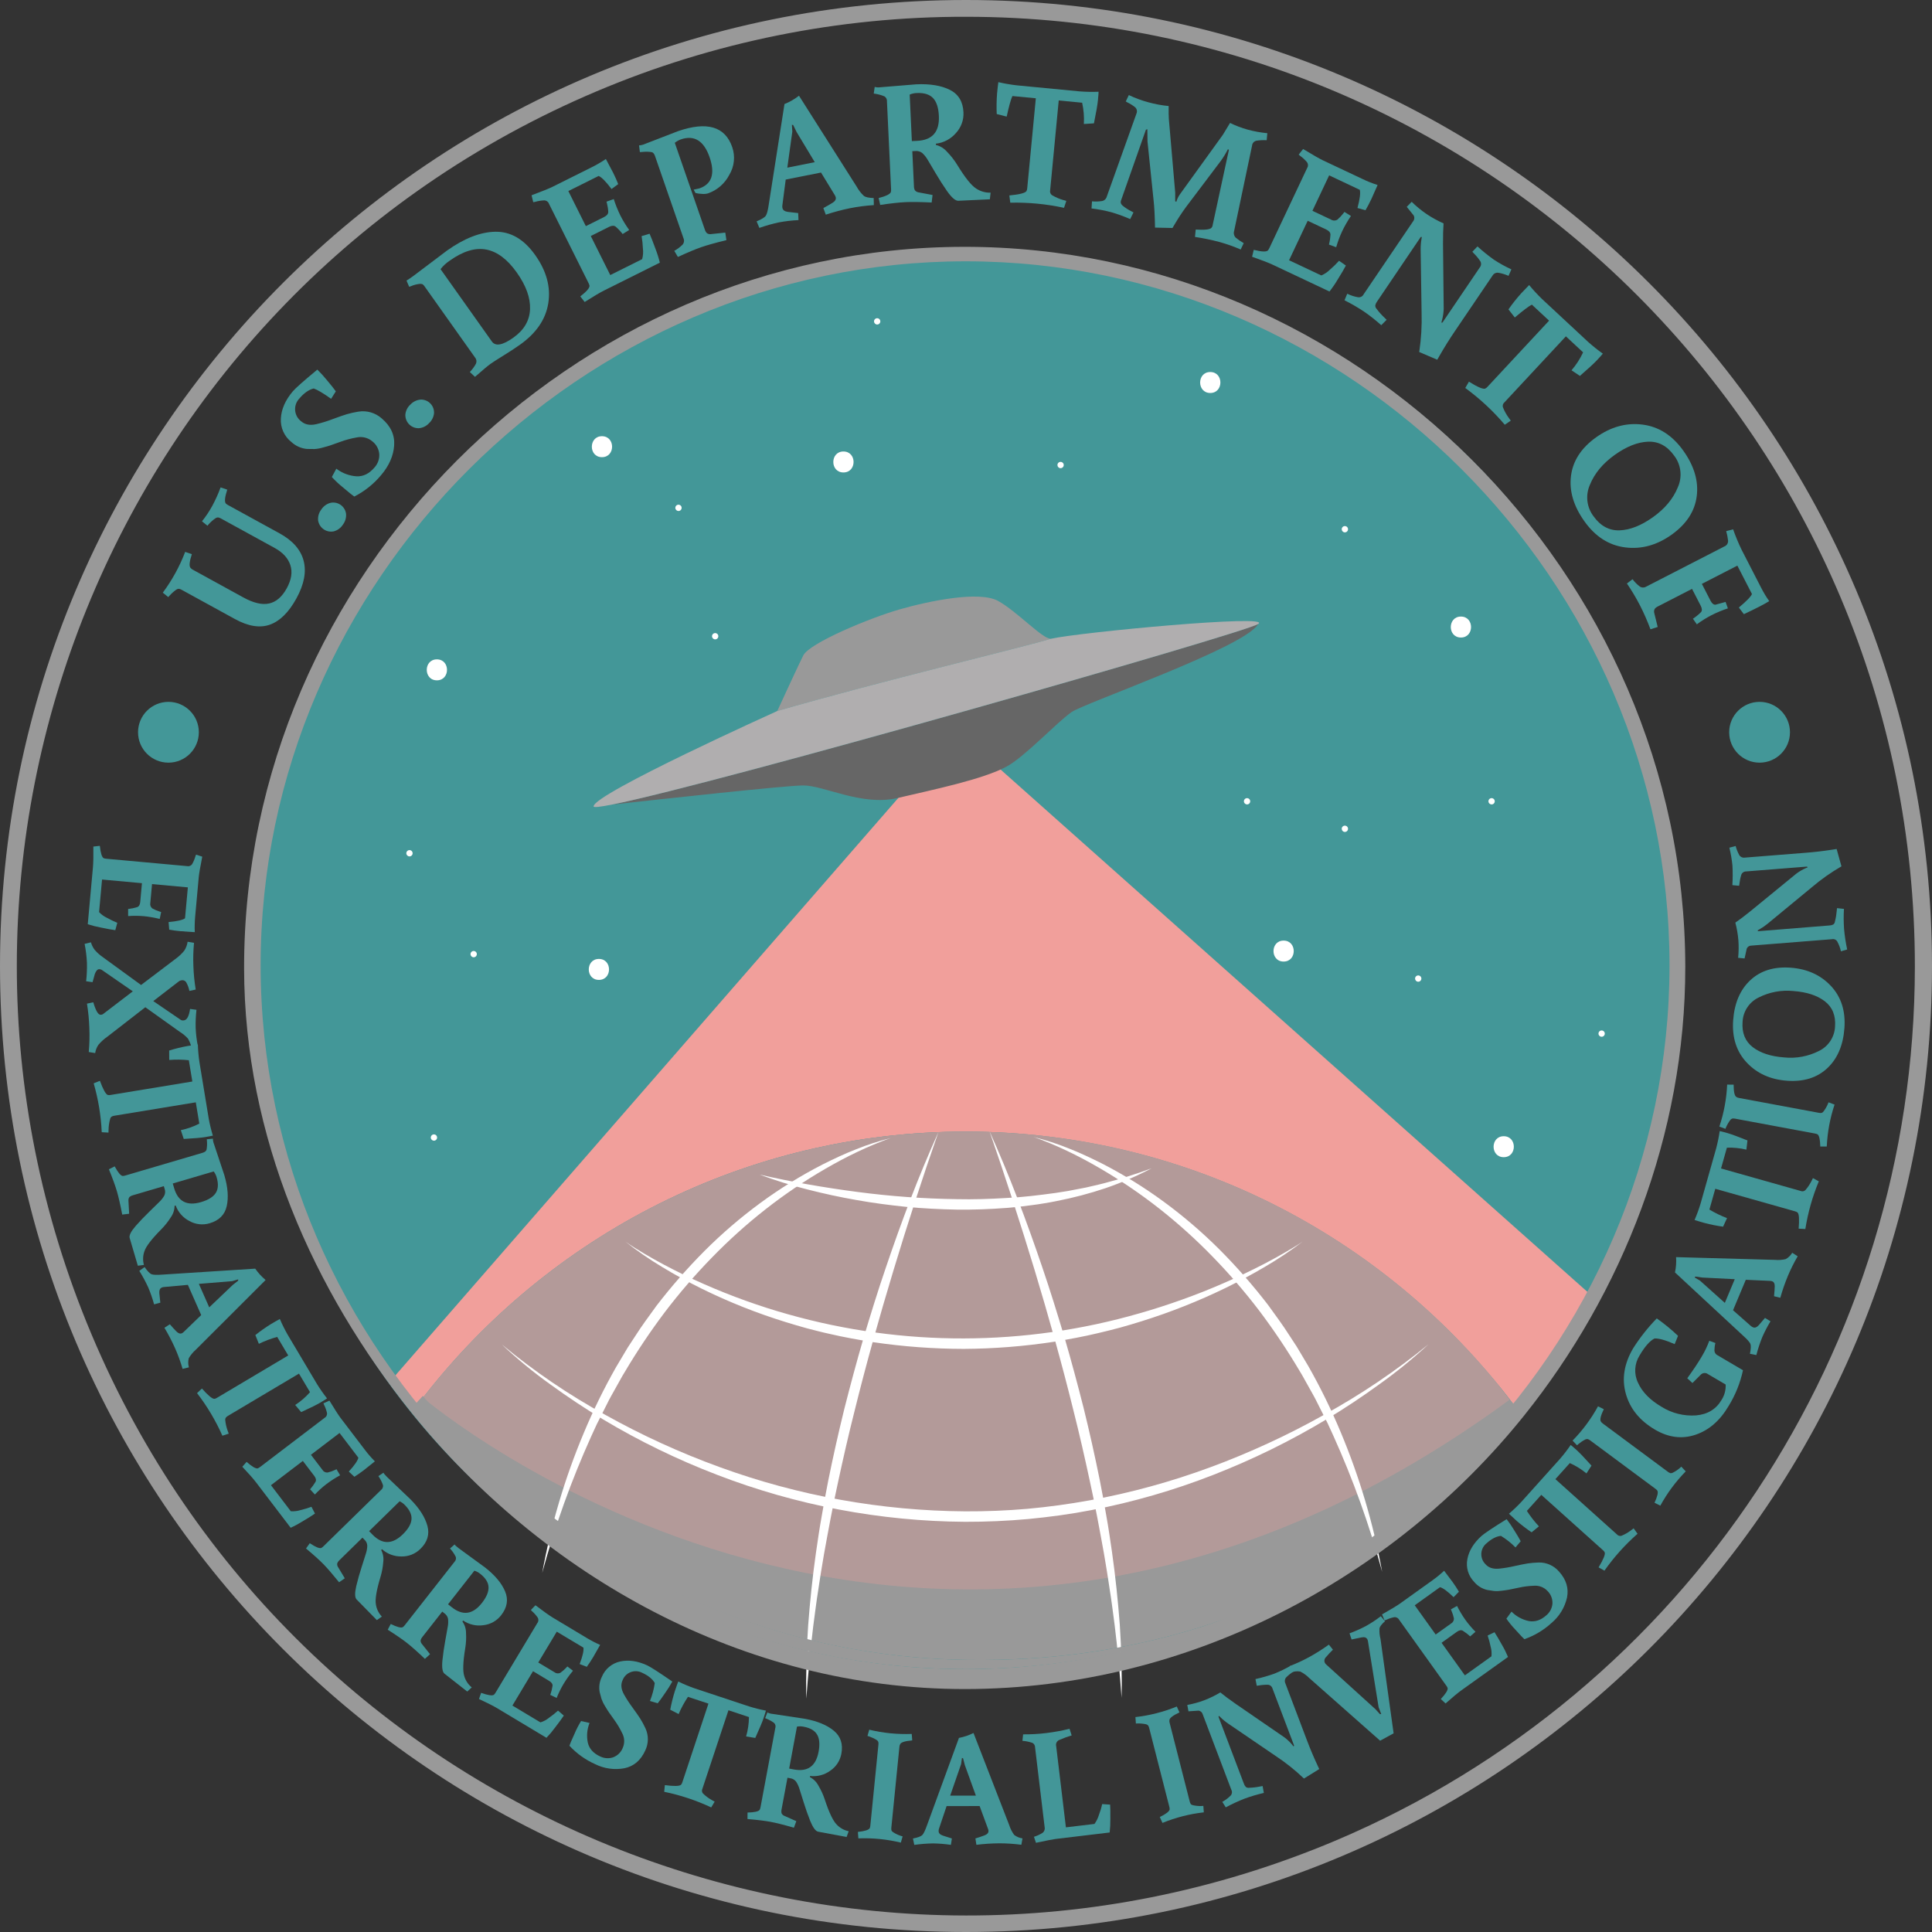 <?xml version="1.0" encoding="utf-8"?>
<!-- Generator: Adobe Illustrator 23.1.1, SVG Export Plug-In . SVG Version: 6.00 Build 0)  -->
<svg version="1.1" id="Layer_1" xmlns="http://www.w3.org/2000/svg" xmlns:xlink="http://www.w3.org/1999/xlink" x="0px" y="0px"
	 viewBox="0 0 921.6 921.6" style="enable-background:new 0 0 921.6 921.6;" xml:space="preserve">
<rect x="0" y="0" width="921.6" height="921.6" fill="#333333" stroke="none"/>
<style type="text/css">
	.st0{fill:#439798;}
	.st1{fill:#F19F9B;}
	.st2{fill:#999999;}
	.st3{opacity:0.3;fill:#F19F9B;enable-background:new    ;}
	.st4{fill:#FFFFFF;}
	.st5{fill:none;}
	.st6{fill:#439698;}
	.st7{fill:#666666;}
	.st8{fill:#B0AEAF;}
</style>
<title>vers-dei-logo-color</title>
<circle class="st0" cx="461.34" cy="460.29" r="340.49"/>
<path class="st1" d="M624.9,498.47L475.85,365.8c0,0-17,5-44,11l-243,279c0,0-1.85,2.53,8.83,15.06c0.09-0.12,4.19-4.24,4.28-4.35
	c59.92-77.09,153.5-126.71,258.7-126.71c107.99,0,203.76,52.29,263.41,132.91c1.08-1.48,33.78-55.91,33.78-55.91L624.9,498.47z"/>
<path class="st2" d="M460.85,791.8c167.35,2.76,250.85-102.17,263.22-119.09C664.41,592.09,568.64,539.8,460.65,539.8
	c-105.36,0-199.07,49.77-258.98,127.06C235.49,706.56,322.52,789.52,460.85,791.8z"/>
<path class="st3" d="M460.65,539.8c-105.2,0-198.78,49.62-258.7,126.71c-0.03,0.1-0.07,0.19-0.1,0.29c0,0,240,205,518.22,0.91
	C660.41,587.09,568.64,539.8,460.65,539.8z"/>
<path class="st4" d="M424.94,542.88c-2.76,0.89-5.45,1.97-8.11,3.08l-3.98,1.72l-3.93,1.82c-5.21,2.47-10.3,5.19-15.28,8.08
	c-9.95,5.77-19.49,12.23-28.54,19.33c-9.03,7.09-17.57,14.79-25.57,23.03c-8.01,8.22-15.51,16.92-22.45,26.05
	c-6.9,9.17-13.29,18.72-19.14,28.61c-0.78,1.21-1.46,2.47-2.16,3.73l-2.1,3.76c-1.38,2.52-2.86,4.99-4.1,7.58l-3.88,7.7l-0.98,1.92
	l-0.9,1.96l-1.8,3.92c-9.51,21.06-17.33,42.84-23.38,65.14c4.16-22.89,10.8-45.26,19.81-66.71c4.49-10.76,9.63-21.25,15.39-31.39
	l4.48-7.53l1.12-1.88l1.2-1.83l2.4-3.66c3.12-4.94,6.64-9.6,10.05-14.35c7.12-9.27,14.83-18.07,23.08-26.35
	c8.27-8.26,17.15-15.88,26.57-22.8c9.4-6.91,19.34-13.05,29.73-18.38c5.21-2.6,10.48-5.09,15.9-7.2
	C413.76,546.05,419.3,544.26,424.94,542.88z"/>
<path class="st4" d="M298.35,592.3c2.92,2.04,5.96,3.92,9.02,5.73c3.06,1.82,6.17,3.55,9.31,5.23c6.29,3.33,12.67,6.46,19.19,9.3
	c6.5,2.87,13.09,5.49,19.77,7.89c6.68,2.39,13.43,4.58,20.25,6.48c54.83,15.52,112.91,15.37,167.65-0.45
	c6.82-1.94,13.57-4.11,20.25-6.51c6.68-2.38,13.28-4.99,19.8-7.84c6.53-2.81,12.94-5.88,19.27-9.14c3.15-1.65,6.28-3.34,9.37-5.12
	c3.09-1.76,6.16-3.59,9.12-5.57c-5.7,4.32-11.65,8.3-17.82,11.91c-6.16,3.65-12.48,7.01-18.91,10.17
	c-12.9,6.27-26.26,11.57-39.96,15.85c-3.42,1.1-6.87,2.08-10.33,3.06c-1.73,0.48-3.48,0.9-5.22,1.35c-1.74,0.46-3.48,0.88-5.24,1.27
	c-6.99,1.68-14.06,2.96-21.15,4.15c-14.23,2.17-28.59,3.3-42.98,3.39c-14.39-0.03-28.75-1.09-42.99-3.17
	c-7.1-1.14-14.18-2.39-21.18-4.03c-1.75-0.38-3.51-0.79-5.24-1.24l-5.22-1.33c-3.45-0.99-6.92-1.93-10.34-3.03
	c-13.71-4.24-27.07-9.55-39.95-15.88c-6.42-3.19-12.72-6.6-18.84-10.31C309.86,600.79,303.96,596.73,298.35,592.3z"/>
<path class="st4" d="M239.35,641.3c15.4,12.81,32,24.1,49.58,33.71c17.44,9.73,35.64,18.04,54.42,24.85
	c37.51,13.68,77.1,20.81,117.03,21.08c9.94,0.05,19.88-0.35,29.8-1.21c9.91-0.9,19.76-2.25,29.57-4.03
	c19.61-3.59,38.87-8.87,57.57-15.78c9.36-3.43,18.57-7.29,27.64-11.46c9.07-4.16,17.97-8.73,26.69-13.61
	c17.55-9.65,34.19-20.88,49.7-33.55c-7.38,6.82-15.17,13.16-23.34,19c-8.13,5.91-16.5,11.47-25.13,16.67
	c-17.27,10.39-35.4,19.28-54.18,26.6c-18.81,7.35-38.25,12.97-58.08,16.78c-9.91,1.93-19.94,3.27-29.99,4.24
	c-10.06,0.92-20.15,1.36-30.27,1.34c-40.48-0.27-80.59-7.87-118.36-22.44c-18.82-7.21-36.98-16.04-54.28-26.38
	c-8.62-5.2-16.99-10.76-25.13-16.67C254.42,654.59,246.65,648.19,239.35,641.3z"/>
<path class="st4" d="M493.02,542.38c5.64,1.39,11.18,3.17,16.57,5.35c5.42,2.11,10.69,4.6,15.9,7.2
	c10.38,5.32,20.32,11.47,29.73,18.38c9.42,6.92,18.3,14.54,26.57,22.8c8.25,8.28,15.96,17.09,23.08,26.35
	c3.4,4.75,6.93,9.41,10.05,14.35l2.4,3.66l1.2,1.83l1.12,1.88l4.48,7.53c5.76,10.14,10.89,20.63,15.39,31.39
	c9,21.45,15.65,43.82,19.81,66.71c-6.05-22.3-13.87-44.08-23.38-65.14l-1.8-3.92l-0.9-1.96l-0.98-1.92l-3.88-7.7
	c-1.24-2.59-2.71-5.07-4.1-7.58l-2.1-3.76c-0.7-1.25-1.38-2.52-2.16-3.73c-5.85-9.88-12.24-19.43-19.14-28.61
	c-6.94-9.13-14.44-17.83-22.45-26.05c-8-8.24-16.54-15.93-25.57-23.03c-9.06-7.1-18.59-13.55-28.54-19.33
	c-4.98-2.88-10.07-5.61-15.28-8.08l-3.93-1.82l-3.98-1.72C498.47,544.35,495.78,543.28,493.02,542.38z"/>
<path class="st4" d="M447.64,540.06c-7.66,21.95-14.83,44.03-21.53,66.23c-6.7,22.21-12.98,44.52-18.53,67.02
	c-2.85,11.23-5.41,22.53-7.85,33.85c-2.5,11.31-4.58,22.7-6.65,34.1l-1.43,8.57c-0.5,2.85-0.86,5.73-1.32,8.59
	c-0.94,5.72-1.6,11.47-2.39,17.22c-1.42,11.51-2.46,23.06-3.3,34.66c-0.27-11.63,0.11-23.27,0.86-34.89
	c0.89-11.61,2.08-23.21,3.73-34.74c0.85-5.76,1.66-11.54,2.71-17.26c0.51-2.87,0.99-5.74,1.52-8.6l1.64-8.58
	c2.31-11.42,4.86-22.78,7.64-34.1c2.87-11.29,5.88-22.54,9.14-33.71c3.34-11.15,6.76-22.28,10.53-33.29
	C429.87,583.07,438.05,561.26,447.64,540.06z"/>
<path class="st4" d="M472.02,539.65c9.58,21.2,17.76,43.01,25.23,65.05c3.76,11.01,7.19,22.14,10.53,33.29
	c3.26,11.17,6.28,22.42,9.14,33.71c2.79,11.31,5.33,22.67,7.64,34.1l1.64,8.58c0.54,2.86,1.01,5.74,1.52,8.6
	c1.05,5.73,1.86,11.5,2.71,17.26c1.64,11.54,2.84,23.13,3.73,34.74c0.74,11.62,1.13,23.27,0.85,34.9
	c-0.84-11.6-1.88-23.15-3.3-34.66c-0.78-5.75-1.45-11.5-2.39-17.22c-0.47-2.86-0.82-5.73-1.32-8.59l-1.43-8.57
	c-2.07-11.4-4.15-22.79-6.65-34.1c-2.44-11.32-5-22.62-7.85-33.85c-5.55-22.5-11.83-44.82-18.53-67.02
	C486.81,583.69,479.63,561.61,472.02,539.65z"/>
<path class="st4" d="M362.35,560.3c15.51,3.57,31.14,6.25,46.82,8.3c15.66,2.06,31.42,3.2,47.21,3.42
	c7.88,0.19,15.76-0.09,23.62-0.55c7.87-0.36,15.69-1.35,23.49-2.41l5.84-0.92l5.8-1.11c0.97-0.19,1.94-0.35,2.91-0.56l2.88-0.67
	c1.92-0.46,3.86-0.85,5.76-1.38c7.67-1.99,15.24-4.37,22.68-7.13c-7.07,3.72-14.42,6.89-21.98,9.48c-7.6,2.55-15.36,4.6-23.22,6.13
	c-1.96,0.44-3.94,0.73-5.92,1.08c-1.98,0.32-3.96,0.67-5.95,0.89l-5.97,0.75l-5.99,0.57c-7.99,0.61-16.01,0.93-24.02,0.82
	c-8.01-0.16-16.01-0.56-23.97-1.31c-7.96-0.83-15.89-1.83-23.76-3.26c-7.87-1.36-15.68-3.07-23.41-5.04
	C377.44,565.45,369.82,563.08,362.35,560.3z"/>
<path class="st5" d="M460.61,124.66c-185.44,0-335.78,150.33-335.78,335.78c0,79.58,27.7,152.68,73.97,210.23
	c0.95-1.27,1.9-2.55,2.87-3.8c33.82,39.7,120.85,122.66,259.17,124.94c52.72,0.87,97.12-8.96,133.59-23.34
	c118.84-51.71,201.95-170.15,201.95-308.02C796.39,274.99,646.05,124.66,460.61,124.66z"/>
<path class="st2" d="M460.85,791.8c-138.32-2.28-225.36-86.24-259.17-125.94c-0.97,1.25-2.41,2.53-3.37,3.8
	c61.54,76.54,156.44,126.55,262.31,126.55c47.57,0,92.82-9.91,133.83-27.76C557.96,782.84,513.57,792.67,460.85,791.8z"/>
<circle class="st5" cx="460.61" cy="460.43" r="331.78"/>
<path class="st5" d="M460.8,8c-60.54-0.12-120.49,11.98-176.25,35.58C54.39,140.98-53.38,406.4,43.73,636.68
	c97.2,230.48,362.83,338.54,593.32,241.34c167.43-70.87,276.26-234.99,276.38-416.81C913.59,211.07,710.94,8.16,460.8,8z"/>
<path class="st2" d="M460.8,0C206.31,0,0,206.31,0,460.8s206.31,460.8,460.8,460.8s460.8-206.31,460.8-460.8S715.29,0,460.8,0z
	 M637.05,878.02c-230.48,97.2-496.12-10.86-593.32-241.34c-97.11-230.28,10.66-495.7,240.82-593.1C340.31,19.98,400.26,7.88,460.8,8
	c250.14,0.16,452.79,203.07,452.63,453.21C913.31,643.03,804.48,807.15,637.05,878.02z"/>
<path class="st2" d="M460.61,796.21c-183.23,0-336.28-152.54-336.28-335.78s153.04-335.78,336.28-335.78S796.39,277.2,796.39,460.43
	S643.84,796.21,460.61,796.21z M459.75,117.74c-187.08,0.24-343.54,157.09-343.31,344.17c0.1,80.31,33.16,154.04,79.93,212.03
	c62.18,77.11,157.46,131.91,264.24,131.77c106.76-0.14,204.4-53.16,266.38-130.41c46.64-58.12,77.02-133.94,76.92-214.26
	C803.68,273.96,646.83,117.5,459.75,117.74z"/>
<path class="st0" d="M108.95,241.03l24.37,13.37c6.31,3.46,10.15,7.83,11.52,13.11c1.37,5.28,0.23,11.24-3.42,17.9
	c-3.65,6.66-7.87,10.84-12.65,12.55c-4.78,1.71-10.35,0.82-16.71-2.67l-25.26-13.86c-0.45-0.28-0.96-0.48-1.48-0.57
	c-0.45,0.01-0.89,0.16-1.25,0.43c-1.18,0.84-2.26,1.81-3.23,2.88l-0.56,0.66l-2.62-2.12c4.43-5.96,8.03-12.51,10.67-19.45l3.19,1.07
	c-1.15,3.51-1.37,5.68-0.67,6.52c0.32,0.41,0.74,0.74,1.22,0.96l24.07,13.21c4.82,2.64,8.9,3.59,12.26,2.85
	c3.35-0.75,6.14-3.16,8.38-7.23c2.23-4.07,2.81-7.77,1.72-11.08c-1.09-3.31-3.57-6.03-7.45-8.16l-25.56-14.02
	c-0.45-0.28-0.96-0.48-1.48-0.57c-0.45,0.01-0.89,0.16-1.25,0.43c-1.17,0.8-2.24,1.74-3.19,2.81l-0.6,0.74l-2.62-2.12
	c1.85-2.31,3.5-4.78,4.92-7.38c1.53-2.83,2.85-5.77,3.95-8.79l3.19,1.07c-1.15,3.51-1.39,5.7-0.71,6.59
	C108.06,240.51,108.49,240.81,108.95,241.03z"/>
<path class="st0" d="M159.17,253.47c-3.39,0.68-6.69-1.53-7.37-4.92c0,0,0,0,0,0c-0.02-0.11-0.04-0.22-0.06-0.33
	c-0.16-1.85,0.38-3.7,1.52-5.17c1.02-1.57,2.58-2.71,4.39-3.19c3.33-0.72,6.62,1.4,7.34,4.74v0c0.04,0.17,0.07,0.34,0.09,0.51
	c0.15,1.87-0.4,3.72-1.55,5.21C162.53,251.88,160.97,253.01,159.17,253.47z"/>
<path class="st0" d="M178.64,223c1.58-1.73,2.4-4.03,2.28-6.37c-0.2-2.43-1.42-4.67-3.37-6.15c-2.05-1.7-4.78-2.37-7.38-1.81
	c-2.57,0.44-5.1,1.11-7.56,2c-2.62,0.94-4.27,1.53-4.95,1.76c-0.68,0.24-1.89,0.59-3.62,1.05c-1.33,0.4-2.69,0.64-4.07,0.72
	c-0.98,0.02-2.16,0.01-3.53-0.04c-2.75-0.24-5.35-1.39-7.38-3.26c-3.45-2.69-5.36-6.91-5.08-11.28c0.24-4.44,2.14-8.76,5.7-12.95
	c1.28-1.51,5.18-4.97,11.7-10.36c1.63,1.61,3.17,3.3,4.61,5.08c2.07,2.46,3.47,4.23,4.2,5.29l-2.24,3.56
	c-3.76-2.67-6.52-4.31-8.3-4.93c-2.33,0.55-4.63,2.17-6.9,4.85c-2.76,2.94-2.62,7.56,0.32,10.32c0.22,0.2,0.45,0.4,0.69,0.57
	c1.81,1.54,4.2,1.97,7.16,1.28c2.65-0.63,5.25-1.44,7.79-2.41c2.98-1.11,5.22-1.88,6.71-2.33c1.81-0.52,3.65-0.93,5.51-1.23
	c4.03-0.66,8.14,0.53,11.18,3.25c4.28,3.63,6.25,7.92,5.91,12.87c-0.34,4.95-2.4,9.65-6.17,14.1c-3.54,4.26-7.91,7.76-12.85,10.28
	c-0.63-0.39-2.41-1.82-5.33-4.3c-1.92-1.53-3.72-3.21-5.38-5.02l2.15-3.97c2.79,2.14,6.16,3.41,9.67,3.64
	C173.3,227.35,176.14,225.94,178.64,223z"/>
<path class="st0" d="M199.75,204.27c-3.46,0.07-6.32-2.68-6.39-6.14c0-0.11,0-0.22,0-0.33c0.17-1.85,1.02-3.58,2.41-4.82
	c1.28-1.37,3.02-2.22,4.88-2.37c3.41-0.12,6.27,2.54,6.39,5.95c0.01,0.17,0.01,0.35,0,0.52c-0.18,1.86-1.05,3.59-2.44,4.85
	C203.34,203.29,201.61,204.13,199.75,204.27z"/>
<path class="st0" d="M196.95,131.81l16.29-12.29c8.23-5.84,15.87-8.82,22.92-8.97c7.39-0.17,13.77,3.54,19.14,11.12
	c5.38,7.58,7.46,15.22,6.25,22.92c-1.21,7.7-5.72,14.32-13.53,19.86c-2.13,1.51-4.71,3.2-7.75,5.08c-3.04,1.88-5.14,3.23-6.3,4.05
	c-1.16,0.82-3.62,2.88-7.39,6.18l-2.47-2.31c1.13-1.15,2.1-2.45,2.88-3.87c0.48-0.99,0.33-2.17-0.37-3.02l-24.1-33.97
	c-0.25-0.41-0.58-0.76-0.98-1.02c-0.42-0.15-0.87-0.2-1.31-0.16c-1.45,0.15-2.88,0.53-4.21,1.11l-0.84,0.28l-1.26-2.96
	C194.73,133.35,195.74,132.67,196.95,131.81z M234.64,162.91c1.71,2.4,5.11,1.79,10.22-1.83c5.11-3.62,7.77-8.15,7.98-13.58
	c0.21-5.43-1.9-11.28-6.35-17.54c-4.44-6.26-9.28-9.9-14.51-10.91c-5.23-1.01-11.02,0.73-17.35,5.22c-1.71,1.12-3.22,2.51-4.48,4.12
	L234.64,162.91z"/>
<path class="st0" d="M289.01,75.84l3.46,6.54c0.89,1.78,1.7,3.59,2.43,5.44l-3.19,2.35c-2.66-3.55-4.71-5.63-6.15-6.24l-14.45,7.21
	l8.35,16.73l8.75-4.37c1.27-0.63,1.91-1.43,1.94-2.39c-0.06-1.37-0.27-2.74-0.61-4.07l-0.23-0.84l3.46-1.25
	c0.85,2.67,1.9,5.28,3.13,7.79c1.22,2.43,2.64,4.76,4.23,6.96l-3.12,1.94c-0.99-1.28-2.1-2.46-3.32-3.52
	c-0.77-0.59-1.82-0.56-3.14,0.09l-8.74,4.37l9.3,18.63l15.21-7.59c0.45-1.65,0.58-3.38,0.36-5.08c-0.08-1.98-0.29-3.96-0.62-5.91
	l3.8-1.14c0.68,1.5,1.61,3.87,2.79,7.11c0.85,2.18,1.55,4.42,2.11,6.69l-26.54,13.25c-2.08,1.04-5.19,2.88-9.32,5.51l-2.09-2.66
	c2.97-2.3,4.44-3.99,4.41-5.05c-0.11-0.53-0.3-1.05-0.57-1.52L261.9,97.26c-0.35-1-1.29-1.68-2.36-1.67
	c-1.43,0.06-2.84,0.29-4.22,0.68l-0.95,0.19l-0.8-3.31c5.12-1.92,8.44-3.26,9.96-4.02l18.71-9.34
	C284.58,78.63,286.85,77.31,289.01,75.84z"/>
<path class="st0" d="M330.89,90.46l2.76-0.6c5.94-2.06,7.55-7.02,4.83-14.89c-2.73-7.87-7.33-10.69-13.81-8.44
	c-1,0.38-1.94,0.92-2.78,1.59l14.32,41.37c0.18,0.63,0.5,1.21,0.95,1.7c0.52,0.38,1.15,0.56,1.79,0.5l7.03-0.73l0.53,3.6
	c-5.2,1.26-9.19,2.37-11.98,3.34c-2.79,0.96-6.5,2.52-11.16,4.67l-1.73-2.91c1.44-0.79,2.76-1.78,3.93-2.93
	c0.73-0.82,0.93-1.99,0.49-3l-13.63-39.36c-0.39-1.12-0.96-1.74-1.71-1.83c-1.52-0.21-3.07-0.22-4.6-0.03l-0.89,0.04l-0.39-3.19
	c1-0.06,1.98-0.31,2.89-0.73l15.63-6.04c13.87-4.8,22.51-2.28,25.92,7.58c1.52,4.39,1.02,9.22-1.37,13.2
	c-2.13,4.15-5.76,7.32-10.15,8.87c-0.98,0.27-2.01,0.35-3.02,0.24c-1-0.04-2-0.17-2.97-0.41L330.89,90.46z"/>
<path class="st0" d="M373.25,99.23c0.2,1,1.04,1.61,2.53,1.84l4.97,0.57l0.15,3.35c-3.13,0.15-6.24,0.51-9.32,1.08
	c-3.17,0.68-6.29,1.57-9.35,2.64l-1.31-3.12c2.4-1,3.87-1.9,4.4-2.7c0.53-0.8,1.01-2.63,1.42-5.48l7.47-47.77
	c2.48-1,4.81-2.34,6.92-3.98l27.54,43.4c0.91,1.67,2.09,3.17,3.49,4.46c0.81,0.56,2.34,0.88,4.61,0.95l0.06,3.37
	c-3.82,0.25-7.61,0.74-11.36,1.48c-3.91,0.8-7.77,1.83-11.56,3.08l-1.15-3.15c1.72-0.92,3.19-1.76,4.39-2.52
	c1.21-0.76,1.72-1.61,1.53-2.56c-0.08-0.4-0.25-0.78-0.48-1.12l-6.56-10.74l-16.84,3.35l-1.61,12.37
	C373.13,98.44,373.16,98.84,373.25,99.23z M377.95,62.77l-2.38,17.2l13.09-2.61l-8.67-14.39l-1.61-3.32l-0.63-0.13L377.95,62.77z"/>
<path class="st0" d="M420.06,41.61l17.04-1.39c6.51-0.3,11.83,0.57,15.95,2.61c4.12,2.05,6.3,5.62,6.54,10.71
	c0.2,3.67-1.11,7.27-3.62,9.96c-2.44,2.82-5.85,4.62-9.55,5.04l0.03,0.59c2.08,0.53,3.95,1.69,5.35,3.32
	c1.82,1.87,3.43,3.93,4.8,6.16c3.75,6.12,6.76,9.89,9.04,11.32c2.04,1.36,4.45,2.05,6.9,1.97l-0.36,3.17l-15.03,0.7
	c-1.36,0.06-3.13-1.44-5.32-4.52c-1.95-2.8-3.75-5.62-5.42-8.47c-1.67-2.84-2.94-5-3.83-6.46c-0.69-1.21-1.56-2.32-2.58-3.28
	c-0.92-0.76-2.1-1.11-3.28-1l-1.53,0.07l0.78,16.73c-0.01,0.66,0.14,1.31,0.43,1.89c0.39,0.51,0.95,0.86,1.58,0.99l6.87,1.29
	l-0.43,3.59c-5.35-0.26-9.5-0.32-12.48-0.18c-2.97,0.14-6.99,0.58-12.06,1.33l-0.75-3.28c3.47-0.9,5.42-1.84,5.83-2.83
	c0.12-0.53,0.15-1.08,0.09-1.62l-1.95-41.6c0.09-0.95-0.34-1.88-1.13-2.42c-1.38-0.59-2.83-1.01-4.31-1.24l-0.86-0.13l0.45-3.17
	C418.17,41.71,419.13,41.76,420.06,41.61z M434.97,67.3l2.55-0.12c7.24-0.34,10.69-4.3,10.34-11.89c-0.18-3.9-1.11-6.74-2.78-8.51
	c-1.67-1.76-4.26-2.56-7.77-2.4c-1.16,0.03-2.31,0.28-3.37,0.75L434.97,67.3z"/>
<path class="st0" d="M507.56,99.14c-8.42-1.83-17.03-2.65-25.64-2.45l-0.44-3.46c4.77-0.45,7.48-1.13,8.14-2.04
	c0.25-0.46,0.39-0.97,0.4-1.5l4.09-42.81l-11.17-1.07c-0.71,1.47-1.62,4.74-2.73,9.81l-4.75-1.22c-0.14-3.25-0.09-6.51,0.16-9.76
	c0.23-2.45,0.44-4.27,0.61-5.45c2.94,0.68,5.91,1.19,8.91,1.53L515,43.59c3.01,0.23,6.02,0.29,9.04,0.18
	c-0.01,0.68-0.11,2.05-0.31,4.11c-0.2,2.06-0.83,5.71-1.9,10.96l-4.81,0.31c0.2-3.41-0.08-6.82-0.82-10.15l-11.17-1.07l-4.09,42.82
	c-0.21,0.86,0.1,1.76,0.8,2.3c1.74,1.05,3.62,1.86,5.58,2.41l1.33,0.38L507.56,99.14z"/>
<path class="st0" d="M586.76,58.64c2.7,1.33,5.52,2.4,8.42,3.2c3.07,0.83,6.2,1.4,9.36,1.7l-0.31,3.35
	c-1.64-0.09-3.29-0.01-4.91,0.23c-1.16,0.26-2,1.24-2.08,2.43l-8.53,40.59c-0.36,1.11-0.09,2.33,0.71,3.19
	c1.2,0.99,2.49,1.88,3.86,2.65l-1.45,3.04c-3.26-1.42-6.61-2.61-10.04-3.56c-3.87-1.03-7.8-1.85-11.76-2.44l0.35-3.52
	c4.16,0.26,6.64,0,7.44-0.77c0.38-0.38,0.61-0.88,0.65-1.41l7.71-35.7l-0.38-0.54c-0.98,1.95-2.11,3.82-3.39,5.59l-16.52,21.9
	c-2.02,2.73-3.89,5.57-5.6,8.51l-0.99,1.67l-8.33-0.18c-0.1-5.61-0.33-10-0.7-13.15l-2.89-27.95l-0.07-5.84l-0.69,0.25l-11.76,33.44
	c-0.23,0.49-0.3,1.04-0.21,1.57c0.17,0.44,0.44,0.83,0.79,1.14c1.31,1.09,2.74,2.01,4.26,2.76l1,0.54l-1.58,3.18
	c-2.95-1.3-5.99-2.41-9.1-3.3c-3.07-0.81-6.19-1.4-9.34-1.78l0.22-3.38c1.62,0.14,3.25,0.09,4.85-0.16c1.11-0.24,1.98-1.1,2.24-2.21
	l14.15-39.57c0.42-1,0.18-2.16-0.61-2.9c-1.13-0.92-2.36-1.7-3.68-2.33l-0.83-0.49l1.45-3.04c2.97,1.42,6.06,2.56,9.24,3.42
	c3.2,0.89,6.47,1.5,9.77,1.81c-0.04,2.69-0.01,4.73,0.08,6.11l3.03,35.13l0,4.14l0.53,0.32c0.39-1.34,1-2.6,1.82-3.73l20.38-28.24
	L586.76,58.64z"/>
<path class="st0" d="M657.14,88.25l-3,6.76c-0.85,1.79-1.77,3.55-2.77,5.27l-3.83-1.05c1.14-4.28,1.51-7.18,1.09-8.69l-14.6-6.89
	l-7.98,16.91l8.84,4.17c0.93,0.61,2.13,0.63,3.08,0.04c1.04-0.9,1.98-1.9,2.82-2.99l0.52-0.7l3.12,1.94
	c-1.58,2.32-2.98,4.75-4.19,7.28c-1.15,2.46-2.1,5.02-2.85,7.63l-3.45-1.25c0.39-1.57,0.63-3.17,0.71-4.79
	c-0.01-0.97-0.68-1.78-2.01-2.41l-8.84-4.17l-8.89,18.83l15.38,7.25c1.58-0.67,3.01-1.63,4.21-2.85c1.51-1.29,2.93-2.67,4.26-4.15
	l3.25,2.28c-0.75,1.46-2.04,3.66-3.86,6.59c-1.19,2.02-2.51,3.95-3.96,5.79l-26.83-12.66c-2.1-0.99-5.46-2.3-10.09-3.92l0.8-3.29
	c3.64,0.91,5.88,1.02,6.7,0.34c0.35-0.41,0.64-0.88,0.84-1.39l17.92-37.97c0.58-0.89,0.52-2.05-0.14-2.89
	c-0.93-1.08-1.99-2.06-3.15-2.89l-0.74-0.63l2.11-2.67c4.68,2.83,7.79,4.61,9.32,5.34l18.91,8.92
	C652.22,86.5,654.65,87.46,657.14,88.25z"/>
<path class="st0" d="M656.85,143.89c-0.4,0.53-0.68,1.15-0.82,1.81c-0.02,0.64,0.24,1.26,0.69,1.7c1.12,1.5,2.37,2.9,3.74,4.18
	l0.98,0.97l-2.56,2.57c-2.6-2.34-5.35-4.51-8.23-6.5c-2.99-1.98-6.09-3.78-9.29-5.38l1.3-3.13c1.65,0.82,3.41,1.39,5.22,1.69
	c1.08,0.13,2.13-0.44,2.6-1.42l23.56-34.76c0.68-0.81,0.8-1.94,0.3-2.87l-3.29-4.08l2.35-2.41c2.18,2.15,4.55,4.1,7.09,5.83
	c2.57,1.73,5.28,3.22,8.11,4.47c-0.19,2.61-0.28,5.87-0.26,9.78l0.33,31.03c-0.07,1.85-0.35,3.69-0.84,5.49l-0.29,1.04l0.54-0.04
	l17.83-26.32c0.68-0.83,0.78-2,0.23-2.92c-0.89-1.33-1.9-2.57-3.04-3.7l-0.77-0.83l2.45-2.55c2.51,2.29,5.16,4.43,7.93,6.4
	c2.64,1.71,5.4,3.24,8.25,4.56l-1.37,3.08c-1.54-0.69-3.15-1.18-4.81-1.46c-1.09-0.18-2.18,0.32-2.76,1.26l-18.12,26.74
	c-2.48,3.66-4.87,7.48-7.16,11.47l-1.15,2l-8.6-3.67c0.95-6.27,1.33-12.61,1.13-18.95l-0.44-29.66c-0.03-1.77,0.1-3.53,0.39-5.28
	l0.17-1.01l-0.54,0.04L656.85,143.89z"/>
<path class="st0" d="M717.81,202.61c-5.57-6.57-11.9-12.46-18.85-17.54l1.75-3.01c4.06,2.54,6.63,3.65,7.7,3.33
	c0.48-0.21,0.9-0.54,1.23-0.95l29.3-31.48l-8.21-7.64c-1.46,0.73-4.17,2.78-8.14,6.13l-3.03-3.86c1.87-2.67,3.89-5.22,6.07-7.65
	c1.68-1.8,2.95-3.12,3.8-3.96c1.92,2.33,3.97,4.54,6.13,6.64l21.96,20.44c2.25,2.01,4.6,3.89,7.06,5.64
	c-0.42,0.54-1.34,1.56-2.75,3.08c-1.41,1.51-4.14,4.03-8.18,7.54l-4.01-2.68c2.23-2.58,4.09-5.46,5.53-8.56l-8.21-7.64l-29.3,31.48
	c-0.69,0.55-0.99,1.46-0.76,2.31c0.74,1.89,1.74,3.68,2.96,5.31l0.82,1.11L717.81,202.61z"/>
<path class="st0" d="M755.84,248.73c-5.21-7.28-7.36-14.52-6.45-21.72c0.91-7.2,4.89-13.32,11.94-18.37
	c7.05-5.04,14.45-7.08,22.18-6.1c7.74,0.98,14.21,5.11,19.42,12.39c5.21,7.28,7.36,14.52,6.45,21.72
	c-0.91,7.2-4.89,13.32-11.94,18.37c-7.05,5.04-14.45,7.08-22.18,6.1C767.53,260.15,761.05,256.02,755.84,248.73z M798.63,217.39
	c-3.33-4.66-7.49-6.89-12.47-6.7c-4.99,0.19-10.3,2.3-15.95,6.34c-5.64,4.04-9.57,8.76-11.76,14.16c-2.25,4.96-1.59,10.75,1.7,15.09
	c3.33,4.65,7.49,6.89,12.48,6.7c4.99-0.19,10.3-2.3,15.95-6.34c5.64-4.04,9.57-8.76,11.76-14.16
	C802.58,227.52,801.93,221.72,798.63,217.39z"/>
<path class="st0" d="M811.25,288.91l-4.12-8.01l-16.25,8.36c-0.6,0.27-1.13,0.67-1.55,1.18c-0.3,0.57-0.39,1.22-0.25,1.85l1.67,6.79
	l-3.45,1.1c-1.45-3.9-3.12-7.72-5.01-11.42c-1.86-3.6-3.93-7.08-6.22-10.42l2.68-2.04c0.99,1.31,2.15,2.48,3.46,3.48
	c0.92,0.61,2.1,0.63,3.04,0.06l37.35-19.2c1.13-0.44,1.83-1.58,1.72-2.79c-0.18-1.53-0.47-3.04-0.89-4.51l3.3-0.84
	c1.16,3.3,2.5,6.54,4.02,9.69l9.37,18.22c1.12,2.21,2.4,4.33,3.83,6.34c-1.11,0.7-2.67,1.56-4.68,2.6
	c-2.02,1.04-4.49,2.24-7.41,3.62l-2.39-3.17c3.74-3.13,5.82-5.29,6.24-6.46l-6.96-13.53l-16.93,8.71l4.12,8.01
	c0.7,1.36,1.5,2,2.41,1.91l4.78-1.31l1.1,3.07c-2.69,0.89-5.31,1.98-7.83,3.26c-2.44,1.26-4.78,2.72-6.98,4.36l-1.86-2.68
	c1.38-0.91,2.67-1.96,3.84-3.12C812,291.3,811.95,290.27,811.25,288.91z"/>
<path class="st6" d="M92.91,444.66l-6.77-0.46c-1.81-0.17-3.62-0.41-5.42-0.73l-0.3-3.63c4.05-0.36,6.67-0.96,7.84-1.79l1.35-14.76
	l-17.09-1.56l-0.81,8.93c-0.23,0.99,0.13,2.03,0.93,2.67c1.1,0.61,2.26,1.11,3.47,1.49l0.76,0.23l-0.69,3.3
	c-2.49-0.63-5.03-1.07-7.59-1.32c-2.49-0.22-4.98-0.23-7.47-0.05l-0.01-3.37c1.48-0.16,2.93-0.46,4.35-0.9
	c0.84-0.32,1.32-1.15,1.44-2.49l0.81-8.93l-19.03-1.74l-1.42,15.54c1.07,1.15,2.36,2.08,3.78,2.73c1.59,0.89,3.23,1.68,4.91,2.37
	l-0.95,3.52c-1.5-0.19-3.8-0.61-6.9-1.26c-2.11-0.39-4.2-0.92-6.24-1.59l2.47-27.11c0.19-2.12,0.26-5.43,0.2-9.93l3.09-0.34
	c0.37,3.43,0.97,5.39,1.81,5.88c0.47,0.18,0.96,0.27,1.46,0.29l38.37,3.5c0.95,0.21,1.93-0.2,2.44-1.03
	c0.64-1.14,1.15-2.36,1.5-3.62l0.31-0.83l2.97,0.97c-0.97,4.92-1.53,8.16-1.67,9.72l-1.74,19.11
	C92.87,439.87,92.81,442.27,92.91,444.66z"/>
<path class="st6" d="M44.49,478.1c1.19,4.01,2.35,6,3.5,5.96c0.48,0.01,0.94-0.14,1.31-0.44l14.05-10.74l-14.81-10.23
	c-0.38-0.23-0.82-0.35-1.26-0.34c-0.78,0.03-1.46,0.78-2.03,2.26l-1.1,3.94l-3.06-0.43c0.33-2.95,0.45-5.91,0.38-8.87
	c-0.15-3.01-0.52-6.01-1.11-8.97l3.02-0.73c0.36,1.29,0.96,2.5,1.77,3.56c1.13,1.33,2.44,2.5,3.87,3.49l18.28,13.3l16.33-12.38
	c1.6-1.13,3.03-2.47,4.26-3.98c0.85-1.28,1.4-2.75,1.6-4.27l3.06,0.51c-0.35,3.69-0.45,7.39-0.3,11.09c0.12,3.75,0.5,7.49,1.11,11.2
	l-3.02,0.66c-0.26-1.33-0.71-2.62-1.35-3.81c-0.32-0.75-1.03-1.25-1.84-1.3c-0.55-0.01-1.1,0.12-1.59,0.37l-12.45,9.59l13.13,8.96
	c0.38,0.23,0.82,0.32,1.26,0.27c1.61-0.06,2.66-1.89,3.16-5.5l3.06,0.43c-0.33,2.91-0.46,5.83-0.38,8.75
	c0.13,2.82,0.47,5.62,1.01,8.39l-3.01,0.81c-0.34-1.51-0.92-2.95-1.72-4.27c-1.13-1.23-2.43-2.3-3.86-3.18l-16.43-11.73
	l-18.06,14.01c-1.62,1.12-3.08,2.44-4.34,3.94c-0.8,1.18-1.32,2.52-1.53,3.92l-3.06-0.51c0.35-3.8,0.45-7.63,0.28-11.45
	c-0.13-3.9-0.5-7.78-1.13-11.63L44.49,478.1z"/>
<path class="st6" d="M48.53,540.09c-0.18-3.95-0.59-7.88-1.23-11.77c-0.64-3.9-1.52-7.75-2.61-11.55l2.97-1.2
	c1.52,4.12,2.76,6.37,3.72,6.74c0.47,0.12,0.96,0.12,1.42,0l38.95-6.41l-1.67-10.16c-3.11-0.33-6.23-0.37-9.35-0.12l-0.03-4.5
	c2.85-0.89,5.76-1.6,8.7-2.14c2.23-0.37,3.89-0.61,4.98-0.74c0.09,2.76,0.33,5.52,0.73,8.26l4.47,27.17
	c0.5,2.72,1.16,5.41,1.96,8.06c-0.61,0.15-1.85,0.38-3.72,0.69c-1.87,0.31-5.26,0.6-10.17,0.88l-1.4-4.2
	c3.07-0.62,6.04-1.67,8.82-3.11l-1.67-10.16l-38.94,6.41c-1.03,0.17-1.64,0.59-1.85,1.25c-0.52,1.79-0.8,3.65-0.83,5.51l-0.03,1.27
	L48.53,540.09z"/>
<path class="st6" d="M102.06,545.68l4.95,14.89c1.69,5.74,2.07,10.66,1.14,14.79c-0.93,4.12-3.64,6.84-8.13,8.16
	c-3.23,0.98-6.72,0.59-9.66-1.06c-3.05-1.56-5.39-4.21-6.57-7.42l-0.52,0.15c-0.02,1.97-0.65,3.89-1.8,5.49
	c-1.27,2.03-2.76,3.91-4.44,5.62c-4.64,4.67-7.35,8.18-8.12,10.52c-0.77,2.11-0.86,4.41-0.26,6.58l-2.9,0.37l-3.9-13.24
	c-0.35-1.2,0.6-3.1,2.87-5.72c2.07-2.35,4.2-4.57,6.37-6.67c2.17-2.1,3.81-3.71,4.92-4.82c0.93-0.88,1.73-1.9,2.36-3.01
	c0.47-0.98,0.54-2.11,0.17-3.14l-0.4-1.35l-14.74,4.34c-0.59,0.14-1.13,0.41-1.6,0.79c-0.37,0.46-0.56,1.03-0.54,1.62l0.34,6.41
	l-3.3,0.4c-0.93-4.82-1.78-8.54-2.55-11.16c-0.77-2.62-2.04-6.11-3.81-10.46l2.77-1.38c1.56,2.9,2.82,4.43,3.79,4.58
	c0.5-0.01,1-0.1,1.47-0.27l36.66-10.79c1.1-0.32,1.73-0.83,1.91-1.54c0.23-1.36,0.29-2.74,0.17-4.12l-0.07-0.79l2.92-0.29
	C101.56,544.01,101.73,544.87,102.06,545.68z M82.41,564.55l0.66,2.24c1.88,6.39,6.16,8.6,12.85,6.63c3.44-1.01,5.77-2.46,6.98-4.33
	c1.21-1.88,1.36-4.36,0.45-7.45c-0.28-1.03-0.76-1.99-1.4-2.84L82.41,564.55z"/>
<path class="st6" d="M77.14,614.21c-0.86,0.38-1.24,1.26-1.14,2.63l0.48,4.56l-2.97,0.8c-0.76-2.77-1.7-5.49-2.82-8.13
	c-1.25-2.7-2.66-5.32-4.24-7.85l2.53-1.8c1.37,1.95,2.47,3.09,3.29,3.41c0.82,0.32,2.55,0.38,5.2,0.18l44.28-2.84
	c1.39,2.02,3.06,3.84,4.95,5.41l-33.37,33.33c-1.31,1.15-2.43,2.51-3.3,4.02c-0.35,1.42-0.32,2.91,0.07,4.32l-3,0.73
	c-0.98-3.37-2.18-6.67-3.6-9.88c-1.49-3.35-3.19-6.6-5.07-9.74l2.59-1.66c1.17,1.36,2.21,2.5,3.14,3.43
	c0.92,0.93,1.79,1.21,2.59,0.86c0.34-0.15,0.65-0.38,0.91-0.66l8.31-8.02l-6.36-14.41l-11.4,1.03
	C77.83,613.94,77.47,614.04,77.14,614.21z M110.74,611.13l-15.88,1.3l4.95,11.2l11.16-10.64l2.65-2.11l-0.01-0.59L110.74,611.13z"/>
<path class="st6" d="M106.08,684.86c-3.21-7.23-7.26-14.05-12.08-20.31l2.32-2.2c2.92,3.29,4.89,4.93,5.92,4.92
	c0.48-0.06,0.93-0.24,1.33-0.52l33.92-20.17l-5.26-8.85c-3.01,0.83-5.94,1.93-8.75,3.3l-1.67-4.18c2.33-1.87,4.78-3.59,7.32-5.17
	c1.94-1.16,3.4-1.99,4.36-2.5c1.09,2.54,2.32,5.02,3.69,7.43l14.07,23.67c1.46,2.35,3.05,4.62,4.76,6.79
	c-0.51,0.36-1.58,1.03-3.21,2c-1.63,0.97-4.68,2.48-9.15,4.53l-2.84-3.4c2.63-1.7,5.01-3.76,7.07-6.11l-5.26-8.85l-33.92,20.17
	c-0.89,0.53-1.32,1.15-1.27,1.84c0.17,1.86,0.58,3.69,1.24,5.44l0.44,1.19L106.08,684.86z"/>
<path class="st6" d="M178.83,697.09l-5.3,4.24c-1.45,1.1-2.94,2.15-4.48,3.12l-2.67-2.48c2.74-3.01,4.26-5.21,4.57-6.62l-8.98-11.79
	l-13.65,10.4l5.44,7.13c0.5,0.89,1.47,1.41,2.49,1.34c1.23-0.29,2.42-0.71,3.56-1.24l0.71-0.35l1.72,2.9
	c-2.26,1.22-4.43,2.61-6.49,4.16c-1.98,1.52-3.83,3.2-5.55,5.01l-2.28-2.48c0.98-1.11,1.85-2.32,2.6-3.6c0.4-0.8,0.2-1.73-0.62-2.81
	l-5.44-7.13l-15.2,11.58l9.45,12.41c1.57,0.12,3.14-0.06,4.64-0.54c1.77-0.41,3.52-0.94,5.22-1.58l1.68,3.23
	c-1.23,0.87-3.21,2.12-5.93,3.73c-1.82,1.14-3.71,2.16-5.67,3.05l-16.5-21.65c-1.29-1.7-3.48-4.18-6.56-7.45l2.04-2.34
	c2.58,2.28,4.35,3.32,5.31,3.11c0.46-0.19,0.89-0.45,1.27-0.77l30.65-23.35c0.85-0.48,1.29-1.45,1.1-2.41
	c-0.3-1.28-0.75-2.51-1.34-3.69l-0.33-0.82l2.85-1.28c2.61,4.29,4.39,7.05,5.34,8.29l11.63,15.26
	C175.55,693.58,177.13,695.39,178.83,697.09z"/>
<path class="st6" d="M184.57,704.5l11.36,10.82c4.18,4.27,6.83,8.45,7.95,12.52c1.11,4.08,0,7.75-3.35,11.02
	c-2.4,2.38-5.66,3.68-9.03,3.6c-3.42,0.05-6.73-1.18-9.28-3.46l-0.39,0.38c0.9,1.75,1.25,3.74,0.99,5.69
	c-0.17,2.39-0.6,4.75-1.29,7.05c-1.91,6.3-2.65,10.67-2.24,13.1c0.31,2.23,1.31,4.3,2.86,5.93l-2.39,1.68l-9.66-9.87
	c-0.87-0.89-0.92-3.03-0.15-6.4c0.73-3.04,1.56-6,2.5-8.88c0.93-2.88,1.63-5.07,2.08-6.57c0.41-1.22,0.63-2.49,0.67-3.77
	c-0.04-1.09-0.52-2.12-1.32-2.85l-0.98-1l-10.98,10.75c-0.45,0.4-0.81,0.89-1.04,1.45c-0.11,0.58-0.01,1.18,0.28,1.68l3.31,5.5
	l-2.72,1.9c-3.09-3.82-5.58-6.71-7.49-8.66c-1.91-1.95-4.67-4.44-8.28-7.45l1.79-2.52c2.74,1.83,4.57,2.59,5.49,2.27
	c0.44-0.24,0.83-0.56,1.17-0.93l27.32-26.73c0.71-0.52,1.08-1.38,0.96-2.25c-0.44-1.31-1.03-2.56-1.78-3.71l-0.43-0.67l2.45-1.63
	C182.93,702.72,183.48,703.39,184.57,704.5z M176.07,730.39l1.64,1.67c4.65,4.76,9.47,4.7,14.45-0.17c2.56-2.51,3.94-4.88,4.13-7.1
	c0.19-2.22-0.84-4.49-3.1-6.79c-0.73-0.78-1.6-1.41-2.57-1.85L176.07,730.39z"/>
<path class="st6" d="M218.76,738.5l12.67,9.25c4.71,3.69,7.88,7.48,9.51,11.38c1.64,3.89,1.01,7.68-1.88,11.37
	c-2.06,2.67-5.13,4.38-8.48,4.75c-3.38,0.5-6.83-0.29-9.66-2.22l-0.34,0.43c1.12,1.62,1.73,3.54,1.72,5.51
	c0.15,2.39,0.03,4.79-0.36,7.16c-1.07,6.5-1.24,10.93-0.51,13.28c0.6,2.17,1.86,4.09,3.61,5.51l-2.15,1.98l-10.86-8.52
	c-0.98-0.77-1.31-2.88-0.99-6.33c0.33-3.11,0.76-6.16,1.31-9.13c0.55-2.97,0.95-5.24,1.21-6.79c0.25-1.26,0.31-2.55,0.18-3.83
	c-0.18-1.07-0.79-2.03-1.68-2.66l-1.1-0.87l-9.48,12.09c-0.4,0.45-0.68,0.99-0.84,1.57c-0.04,0.59,0.14,1.17,0.5,1.63l4,5.02
	l-2.45,2.24c-3.56-3.39-6.41-5.92-8.56-7.61c-2.15-1.68-5.21-3.79-9.18-6.31l1.45-2.73c2.95,1.46,4.87,1.97,5.74,1.53
	c0.4-0.3,0.75-0.66,1.04-1.07l23.59-30.07c0.63-0.61,0.89-1.51,0.66-2.36c-0.6-1.24-1.36-2.4-2.25-3.45l-0.52-0.6l2.21-1.93
	C216.91,736.95,217.53,737.54,218.76,738.5z M213.72,765.28l1.84,1.44c5.24,4.11,10.01,3.42,14.31-2.06
	c2.21-2.82,3.27-5.35,3.17-7.58c-0.1-2.23-1.42-4.34-3.96-6.33c-0.82-0.68-1.77-1.18-2.79-1.5L213.72,765.28z"/>
<path class="st6" d="M286.28,784.64l-3.36,5.9c-0.94,1.56-1.94,3.08-3.01,4.56l-3.4-1.31c1.43-3.81,2.03-6.42,1.79-7.84l-12.71-7.62
	l-8.83,14.71l7.69,4.62c0.8,0.64,1.89,0.76,2.81,0.32c1.03-0.73,1.99-1.56,2.85-2.47l0.53-0.59l2.68,2.06
	c-1.65,1.97-3.15,4.07-4.49,6.27c-1.28,2.15-2.38,4.39-3.3,6.71l-3.04-1.46c0.5-1.4,0.86-2.84,1.08-4.31
	c0.08-0.89-0.46-1.69-1.62-2.38l-7.69-4.62l-9.83,16.39l13.38,8.03c1.5-0.46,2.9-1.22,4.11-2.22c1.49-1.04,2.92-2.18,4.27-3.4
	l2.75,2.38c-0.82,1.27-2.2,3.15-4.13,5.66c-1.27,1.73-2.65,3.38-4.14,4.93l-23.34-14.01c-1.83-1.1-4.78-2.6-8.85-4.5l1.03-2.93
	c3.25,1.16,5.28,1.47,6.09,0.92c0.36-0.35,0.66-0.75,0.9-1.19l19.83-33.04c0.61-0.76,0.66-1.83,0.13-2.65
	c-0.75-1.08-1.63-2.06-2.61-2.93l-0.61-0.64l2.17-2.25c4.01,3.01,6.69,4.92,8.03,5.73l16.45,9.87
	C281.94,782.59,284.08,783.69,286.28,784.64z"/>
<path class="st6" d="M286.28,837.85c1.92,0.96,4.15,1.12,6.19,0.43c2.1-0.78,3.77-2.42,4.59-4.5c0.99-2.24,0.91-4.81-0.24-6.97
	c-1.03-2.16-2.25-4.23-3.65-6.18c-1.48-2.08-2.41-3.39-2.79-3.94c-0.38-0.54-0.99-1.52-1.83-2.94c-0.68-1.07-1.23-2.22-1.65-3.42
	c-0.26-0.86-0.54-1.91-0.84-3.13c-0.47-2.49-0.1-5.07,1.04-7.33c1.52-3.72,4.78-6.45,8.7-7.3c3.98-0.89,8.27-0.29,12.85,1.81
	c1.66,0.76,5.68,3.34,12.06,7.75c-1.02,1.84-2.13,3.62-3.34,5.33c-1.66,2.44-2.87,4.12-3.63,5.03l-3.7-1.09
	c1.11-2.75,1.88-5.62,2.29-8.56c-1.07-1.92-3.07-3.55-6-4.89c-3.28-1.71-7.33-0.43-9.04,2.85c-0.13,0.24-0.24,0.49-0.33,0.75
	c-0.91,1.99-0.69,4.2,0.65,6.64c1.22,2.18,2.58,4.28,4.07,6.28c1.72,2.36,2.96,4.15,3.73,5.35c0.91,1.47,1.73,2.99,2.46,4.56
	c1.59,3.39,1.56,7.32-0.09,10.68c-2.14,4.68-5.44,7.49-9.9,8.42c-4.75,0.9-9.67,0.21-13.99-1.95c-4.64-2.07-8.82-5.06-12.27-8.79
	c0.19-0.66,1.01-2.58,2.47-5.77c0.87-2.08,1.91-4.09,3.09-6l4.04,0.91c-1.2,3-1.48,6.29-0.81,9.45
	C281.11,834.21,283.06,836.38,286.28,837.85z"/>
<path class="st6" d="M339.26,862.17c-7.16-3.36-14.68-5.86-22.43-7.45l0.32-3.18c4.36,0.57,6.92,0.52,7.69-0.16
	c0.32-0.36,0.55-0.79,0.67-1.26l12.43-37.46l-9.77-3.24c-1.73,2.6-3.22,5.35-4.45,8.22l-4-2.07c0.54-2.94,1.26-5.84,2.15-8.7
	c0.71-2.15,1.27-3.73,1.66-4.75c2.49,1.21,5.04,2.28,7.65,3.2l26.13,8.67c2.64,0.82,5.33,1.49,8.04,2.01
	c-0.15,0.61-0.52,1.81-1.12,3.61c-0.6,1.8-1.91,4.94-3.95,9.42l-4.37-0.71c0.88-3.01,1.33-6.12,1.35-9.25l-9.77-3.24l-12.43,37.46
	c-0.36,0.72-0.27,1.59,0.25,2.22c1.34,1.3,2.85,2.41,4.49,3.3l1.11,0.62L339.26,862.17z"/>
<path class="st6" d="M368.55,817.57l15.51,2.34c5.88,1.1,10.44,2.99,13.7,5.69c3.25,2.7,4.45,6.35,3.59,10.95
	c-0.6,3.32-2.52,6.26-5.33,8.13c-2.77,2.01-6.19,2.9-9.59,2.49l-0.1,0.54c1.75,0.91,3.17,2.34,4.08,4.09
	c1.23,2.05,2.24,4.24,2.99,6.51c2.06,6.26,3.96,10.26,5.69,12.01c1.54,1.64,3.54,2.77,5.75,3.21l-0.99,2.75l-13.57-2.53
	c-1.23-0.23-2.49-1.95-3.8-5.15c-1.15-2.91-2.17-5.81-3.06-8.7c-0.89-2.89-1.58-5.08-2.07-6.57c-0.36-1.23-0.91-2.4-1.61-3.47
	c-0.66-0.87-1.64-1.44-2.72-1.58l-1.38-0.26l-2.82,15.11c-0.14,0.58-0.15,1.2-0.02,1.78c0.24,0.54,0.67,0.97,1.2,1.22l5.86,2.6
	l-1.14,3.12c-4.72-1.36-8.42-2.28-11.1-2.79c-2.68-0.5-6.37-0.95-11.05-1.35l0.02-3.09c3.29-0.07,5.22-0.51,5.8-1.3
	c0.22-0.45,0.36-0.93,0.43-1.43l7.01-37.57c0.28-0.83,0.09-1.75-0.51-2.4c-1.11-0.82-2.31-1.5-3.59-2.02l-0.74-0.3l1.07-2.74
	C366.83,817.26,367.68,817.5,368.55,817.57z M376.45,843.64l2.3,0.43c6.54,1.22,10.45-1.59,11.73-8.44c0.66-3.53,0.43-6.26-0.7-8.18
	c-1.12-1.93-3.27-3.19-6.44-3.78c-1.04-0.22-2.12-0.23-3.17-0.04L376.45,843.64z"/>
<path class="st6" d="M429.03,833.35l-3.83,38.34c-0.08,0.48-0.06,0.98,0.05,1.46c0.19,0.39,0.5,0.71,0.89,0.91
	c1.12,0.71,2.33,1.28,3.59,1.69l0.84,0.24l-0.85,2.97c-6.63-1.6-13.44-2.28-20.26-2.02l-0.24-3.08c3.28-0.35,5.17-0.95,5.67-1.79
	c0.17-0.44,0.27-0.91,0.29-1.38l3.83-38.34c0.08-0.48,0.06-0.98-0.05-1.46c-0.17-0.38-0.45-0.69-0.81-0.9
	c-1.13-0.7-2.34-1.26-3.59-1.69l-0.76-0.23l0.85-2.97c6.63,1.6,13.44,2.28,20.26,2.02l0.24,3.08c-3.37,0.29-5.29,0.88-5.74,1.78
	C429.17,832.4,429.04,832.87,429.03,833.35z"/>
<path class="st6" d="M447.74,873.49c0,0.94,0.65,1.64,1.95,2.1l4.37,1.4l-0.46,3.04c-2.84-0.42-5.71-0.65-8.58-0.69
	c-2.98,0.05-5.95,0.29-8.89,0.71l-0.63-3.04c2.34-0.47,3.82-1.02,4.44-1.64c0.62-0.62,1.38-2.19,2.26-4.68l15.24-41.67
	c2.41-0.46,4.74-1.25,6.94-2.35l17.05,43.97c0.52,1.66,1.32,3.23,2.34,4.64c1.16,0.89,2.53,1.47,3.98,1.67l-0.54,3.04
	c-3.48-0.46-6.98-0.69-10.49-0.69c-3.66,0.02-7.32,0.26-10.96,0.71l-0.47-3.04c1.72-0.52,3.18-1.02,4.41-1.49
	c1.22-0.47,1.83-1.15,1.83-2.03c0-0.38-0.08-0.75-0.24-1.09l-3.99-10.84l-15.75,0.02l-3.65,10.85
	C447.77,872.75,447.72,873.12,447.74,873.49z M458.47,841.5l-5.21,15.06l12.25-0.01l-5.24-14.5l-0.86-3.28l-0.55-0.23L458.47,841.5z
	"/>
<path class="st6" d="M503.82,832.96l4.64,38.72l13.63-1.63c0.94-1.3,1.66-2.76,2.12-4.3c0.65-1.68,1.17-3.41,1.54-5.17l3.8,0.25
	c0.1,1.3,0.14,3.56,0.11,6.78c0.03,2.18-0.08,4.35-0.32,6.52l-25.87,3.1c-1.14,0.14-4.23,0.74-9.29,1.82l-0.97-2.87
	c1.45-0.43,2.82-1.06,4.1-1.87c0.83-0.62,1.23-1.66,1.01-2.67l-4.57-38.1c0.02-0.88-0.44-1.69-1.2-2.13
	c-1.31-0.46-2.66-0.77-4.04-0.93l-0.79-0.06l0.33-3.1c3.69,0.03,7.38-0.17,11.04-0.62c3.74-0.45,7.45-1.13,11.11-2.04l1.01,3.18
	c-2.11,0.62-4.17,1.38-6.17,2.27C504.04,830.67,503.53,831.84,503.82,832.96z"/>
<path class="st6" d="M557.96,821.91l9.53,37.33c0.09,0.48,0.28,0.94,0.55,1.35c0.31,0.31,0.71,0.5,1.15,0.55
	c1.3,0.29,2.63,0.41,3.96,0.36l0.87-0.06l0.22,3.08c-6.78,0.76-13.41,2.46-19.72,5.04l-1.28-2.81c2.96-1.45,4.53-2.66,4.71-3.62
	c0.01-0.47-0.05-0.95-0.2-1.4l-9.54-37.33c-0.09-0.48-0.28-0.94-0.55-1.35c-0.29-0.3-0.66-0.5-1.07-0.57
	c-1.3-0.27-2.63-0.39-3.96-0.36l-0.79,0.04l-0.22-3.08c6.78-0.76,13.41-2.46,19.73-5.04l1.28,2.81c-3.07,1.43-4.67,2.64-4.79,3.64
	C557.77,820.96,557.81,821.45,557.96,821.91z"/>
<path class="st6" d="M593.36,850.85c0.19,0.59,0.51,1.12,0.93,1.57c0.47,0.35,1.07,0.49,1.64,0.38c1.72-0.05,3.43-0.25,5.11-0.6
	l1.25-0.22l0.58,3.28c-3.13,0.72-6.21,1.63-9.22,2.74c-3.06,1.2-6.05,2.58-8.94,4.14l-1.66-2.62c1.48-0.8,2.84-1.82,4.02-3.03
	c0.67-0.74,0.79-1.83,0.31-2.7l-13.66-36.03c-0.25-0.93-1.04-1.63-2-1.75l-4.8,0.32l-0.57-3.04c2.77-0.5,5.48-1.25,8.12-2.24
	c2.65-1.02,5.21-2.26,7.64-3.73c1.85,1.52,4.26,3.31,7.2,5.36l23.46,16.13c1.35,1.03,2.59,2.22,3.67,3.53l0.62,0.76l0.25-0.43
	l-10.34-27.28c-0.26-0.95-1.09-1.64-2.07-1.72c-1.47-0.04-2.94,0.07-4.38,0.33l-1.03,0.14l-0.62-3.18c3.05-0.68,6.05-1.54,8.99-2.58
	c2.68-1.08,5.28-2.34,7.78-3.78l1.59,2.65c-1.33,0.79-2.55,1.74-3.64,2.84c-0.71,0.72-0.91,1.81-0.51,2.74l10.5,27.71
	c1.44,3.79,3.05,7.6,4.83,11.43l0.89,1.91l-7.29,4.52c-4.2-4.02-8.76-7.65-13.62-10.85l-22.49-15.33c-1.34-0.91-2.6-1.94-3.75-3.08
	l-0.67-0.66l-0.25,0.43L593.36,850.85z"/>
<path class="st6" d="M652.23,781.95c-0.47-0.87-1.4-1.16-2.79-0.87l-4.71,0.98l-0.98-2.93c2.72-1,5.37-2.18,7.93-3.54
	c2.44-1.37,4.77-2.91,6.99-4.62l2.01,2.37c-1.56,1.38-2.43,2.5-2.62,3.34c-0.13,1.69,0.02,3.4,0.45,5.04l6.27,45.11l-6.43,3.52
	l-33.92-29.99c-1.22-1.22-2.63-2.23-4.18-3c-1.41-0.25-2.85-0.12-4.19,0.38l-0.84-3c3.22-1.23,6.35-2.67,9.37-4.33
	c3.22-1.78,6.33-3.75,9.31-5.89l1.94,2.41c-1.17,1.12-2.28,2.3-3.31,3.54c-0.76,0.7-0.98,1.81-0.54,2.74
	c0.15,0.28,0.35,0.53,0.59,0.75l23.48,21.3l2.22,2.43l0.59-0.06l-1.24-3.24l-5.07-31.37C652.52,782.65,652.41,782.29,652.23,781.95z
	"/>
<path class="st6" d="M688.87,749.27l4.08,5.43c1.06,1.48,2.06,3,2.99,4.58l-2.55,2.6c-2.92-2.83-5.08-4.42-6.48-4.76l-12.05,8.63
	l9.99,13.95l7.29-5.22c0.9-0.48,1.45-1.43,1.41-2.45c-0.26-1.23-0.64-2.44-1.14-3.6l-0.33-0.72l2.96-1.63
	c1.15,2.3,2.48,4.51,3.96,6.61c1.46,2.02,3.08,3.93,4.84,5.69l-2.55,2.21c-1.08-1.02-2.26-1.92-3.52-2.71
	c-0.79-0.43-1.73-0.25-2.83,0.54l-7.29,5.22l11.12,15.54l12.68-9.08c0.17-1.56,0.03-3.14-0.4-4.65c-0.36-1.78-0.83-3.54-1.42-5.27
	l3.28-1.58c0.84,1.26,2.02,3.27,3.56,6.04c1.09,1.85,2.05,3.78,2.88,5.76l-22.14,15.84c-1.73,1.24-4.28,3.35-7.65,6.34l-2.28-2.11
	c2.36-2.52,3.44-4.25,3.27-5.22c-0.17-0.47-0.42-0.91-0.74-1.3l-22.43-31.33c-0.46-0.86-1.42-1.33-2.38-1.18
	c-1.29,0.26-2.54,0.68-3.72,1.23l-0.83,0.31l-1.2-2.88c4.36-2.48,7.18-4.18,8.45-5.09l15.6-11.17
	C685.26,752.44,687.12,750.92,688.87,749.27z"/>
<path class="st6" d="M737.67,770.5c1.65-1.38,2.68-3.36,2.87-5.5c0.12-2.24-0.71-4.42-2.29-6.01c-1.65-1.8-4.05-2.75-6.49-2.56
	c-2.39,0.08-4.78,0.37-7.12,0.88c-2.5,0.53-4.07,0.86-4.72,0.98c-0.65,0.13-1.79,0.3-3.42,0.5c-1.25,0.19-2.53,0.25-3.79,0.15
	c-0.9-0.1-1.96-0.26-3.21-0.48c-2.47-0.56-4.69-1.93-6.31-3.88c-2.8-2.88-4.01-6.95-3.22-10.89c0.77-4.01,3.04-7.7,6.79-11.06
	c1.36-1.21,5.33-3.87,11.93-7.96c1.28,1.66,2.47,3.4,3.55,5.19c1.57,2.5,2.63,4.28,3.16,5.34l-2.48,2.96
	c-2.08-2.12-4.41-3.97-6.94-5.52c-2.18,0.21-4.48,1.39-6.88,3.55c-2.88,2.33-3.32,6.55-0.99,9.43c0.17,0.21,0.36,0.41,0.55,0.6
	c1.46,1.63,3.57,2.31,6.35,2.06c2.49-0.25,4.95-0.66,7.39-1.22c2.85-0.63,4.98-1.06,6.39-1.28c1.71-0.24,3.43-0.39,5.16-0.44
	c3.74-0.1,7.33,1.5,9.76,4.35c3.44,3.83,4.69,7.98,3.77,12.44c-1.08,4.71-3.67,8.95-7.37,12.05c-3.75,3.43-8.16,6.07-12.96,7.74
	c-0.53-0.43-1.96-1.96-4.31-4.57c-1.56-1.63-2.99-3.38-4.27-5.23l2.45-3.35c2.27,2.3,5.18,3.87,8.34,4.52
	C732.28,773.78,735.04,772.86,737.67,770.5z"/>
<path class="st6" d="M781.14,731.64c-5.94,5.22-11.24,11.12-15.79,17.59l-2.79-1.56c2.26-3.77,3.24-6.14,2.93-7.12
	c-0.2-0.44-0.51-0.82-0.89-1.11l-29.37-26.37l-6.88,7.66c1.69,2.63,3.62,5.09,5.75,7.37l-3.49,2.84c-2.48-1.67-4.85-3.49-7.12-5.44
	c-1.68-1.51-2.91-2.65-3.69-3.42c2.1-1.8,4.1-3.71,5.99-5.74l18.4-20.49c1.81-2.09,3.5-4.29,5.06-6.57c0.5,0.38,1.45,1.2,2.87,2.47
	c1.41,1.27,3.76,3.73,7.05,7.38l-2.4,3.72c-2.41-2-5.08-3.66-7.94-4.93l-6.88,7.66l29.37,26.37c0.52,0.62,1.35,0.88,2.13,0.66
	c1.73-0.71,3.35-1.65,4.82-2.8l1.01-0.77L781.14,731.64z"/>
<path class="st6" d="M764.61,679.08l30.95,22.95c0.38,0.31,0.81,0.55,1.28,0.7c0.43,0.04,0.87-0.06,1.24-0.29
	c1.19-0.6,2.29-1.34,3.29-2.22l0.64-0.6l2.12,2.25c-4.77,4.87-8.85,10.37-12.12,16.35l-2.77-1.37c1.38-2.99,1.84-4.92,1.37-5.78
	c-0.29-0.38-0.64-0.7-1.03-0.96l-30.95-22.95c-0.38-0.31-0.81-0.55-1.28-0.7c-0.41-0.05-0.83,0.03-1.19,0.23
	c-1.18,0.61-2.28,1.36-3.3,2.22l-0.59,0.53l-2.12-2.25c4.78-4.87,8.86-10.37,12.13-16.35l2.77,1.37c-1.48,3.04-1.95,4.99-1.42,5.84
	C763.86,678.47,764.2,678.82,764.61,679.08z"/>
<path class="st6" d="M779.03,643.18c3.26-5.13,7.04-9.92,11.28-14.27c3.58,2.51,6.97,5.29,10.14,8.31l-1.6,3.95
	c-4.41-1.93-7.63-2.82-9.64-2.68c-2.25,1.15-4.61,3.85-7.1,8.09c-2.47,3.91-2.76,8.82-0.76,12.99c1.98,4.42,5.72,8.25,11.21,11.48
	c4.92,3.09,10.69,4.53,16.49,4.12c5.5-0.48,9.55-2.94,12.16-7.37c1.41-2.18,2.09-4.75,1.97-7.35l-8.47-4.98
	c-0.97-0.72-2.3-0.68-3.22,0.1l-4.16,4.16l-2.47-2.27c2.88-3.98,5.16-7.39,6.83-10.24c1.47-2.43,2.7-4.99,3.68-7.65l2.9,1.07
	c-0.3,1.18-0.45,2.4-0.46,3.62c0.05,0.95,0.6,1.8,1.46,2.21l12.17,7.15c-1.3,6.03-3.61,11.8-6.85,17.05
	c-4.11,6.99-9.38,11.57-15.81,13.73c-6.43,2.16-12.87,1.35-19.33-2.45c-7.26-4.27-11.89-9.96-13.89-17.08
	C773.55,657.77,774.71,650.54,779.03,643.18z"/>
<path class="st6" d="M836.25,633.15c0.86,0.36,1.76,0.03,2.7-0.99l2.98-3.49l2.63,1.61c-1.49,2.46-2.81,5.01-3.96,7.64
	c-1.11,2.76-2.04,5.59-2.79,8.47l-3.05-0.6c0.47-2.34,0.54-3.92,0.21-4.73c-0.33-0.82-1.48-2.12-3.44-3.89L799,606.98
	c0.51-2.4,0.69-4.86,0.52-7.31l47.15,1.31c1.74,0.16,3.49,0.04,5.18-0.37c1.27-0.72,2.33-1.76,3.08-3.02l2.6,1.68
	c-1.77,3.03-3.34,6.17-4.7,9.41c-1.4,3.39-2.6,6.85-3.59,10.38l-2.99-0.74c0.18-1.78,0.29-3.33,0.33-4.64
	c0.04-1.31-0.35-2.13-1.16-2.47c-0.35-0.14-0.72-0.21-1.1-0.21l-11.54-0.52l-6.09,14.53l8.58,7.57
	C835.58,632.82,835.9,633.02,836.25,633.15z M810.91,610.87l11.87,10.63l4.73-11.3l-15.4-0.78l-3.35-0.47l-0.43,0.41L810.91,610.87z
	"/>
<path class="st6" d="M867.61,563.52c-3.04,7.3-5.19,14.93-6.43,22.74l-3.19-0.17c0.37-4.38,0.21-6.94-0.5-7.68
	c-0.37-0.3-0.82-0.51-1.29-0.61l-37.98-10.73l-2.8,9.91c2.67,1.61,5.49,2.98,8.41,4.08l-1.89,4.09c-2.96-0.41-5.89-0.99-8.78-1.75
	c-2.18-0.61-3.78-1.1-4.82-1.44c1.1-2.54,2.05-5.14,2.85-7.79l7.49-26.5c0.7-2.68,1.25-5.39,1.65-8.13
	c0.62,0.12,1.84,0.44,3.66,0.95c1.83,0.52,5.02,1.69,9.58,3.52l-0.51,4.39c-3.04-0.74-6.17-1.05-9.3-0.93l-2.8,9.91l37.98,10.73
	c0.74,0.33,1.61,0.19,2.21-0.35c1.23-1.4,2.27-2.96,3.09-4.64l0.56-1.14L867.61,563.52z"/>
<path class="st6" d="M829.62,523.76l37.88,7.05c0.48,0.12,0.97,0.14,1.45,0.07c0.41-0.15,0.75-0.44,0.98-0.81
	c0.8-1.06,1.47-2.21,1.99-3.44l0.31-0.81l2.89,1.09c-2.16,6.47-3.41,13.2-3.72,20.01l-3.09-0.02c-0.08-3.29-0.51-5.22-1.3-5.8
	c-0.42-0.21-0.88-0.35-1.35-0.41l-37.88-7.05c-0.48-0.12-0.97-0.14-1.46-0.07c-0.39,0.14-0.73,0.39-0.97,0.73
	c-0.79,1.07-1.46,2.22-1.99,3.44l-0.3,0.74l-2.89-1.09c2.16-6.47,3.41-13.2,3.72-20.01l3.09,0.02c0,3.39,0.43,5.34,1.29,5.87
	C828.68,523.54,829.14,523.71,829.62,523.76z"/>
<path class="st6" d="M879.82,490.47c-0.6,8.19-3.33,14.56-8.2,19.11c-4.87,4.54-11.27,6.53-19.21,5.95
	c-7.93-0.58-14.34-3.49-19.23-8.72c-4.88-5.23-7.02-11.95-6.43-20.14c0.6-8.19,3.33-14.56,8.2-19.11
	c4.87-4.54,11.27-6.52,19.21-5.95c7.93,0.58,14.34,3.49,19.23,8.72C878.28,475.57,880.42,482.28,879.82,490.47z M831.24,487.47
	c-0.38,5.24,1.24,9.26,4.87,12.05c3.63,2.79,8.62,4.42,14.97,4.89c5.72,0.59,11.48-0.49,16.61-3.09c4.5-2.18,7.43-6.65,7.66-11.64
	c0.38-5.24-1.24-9.25-4.87-12.05c-3.63-2.79-8.62-4.42-14.97-4.89c-5.72-0.59-11.48,0.49-16.61,3.09
	C834.4,478.01,831.46,482.48,831.24,487.47L831.24,487.47z"/>
<path class="st6" d="M872.73,441.46c0.61-0.02,1.22-0.17,1.76-0.45c0.47-0.35,0.77-0.89,0.82-1.47c0.43-1.66,0.71-3.36,0.85-5.08
	l0.13-1.26l3.31,0.36c-0.19,3.2-0.17,6.42,0.06,9.62c0.29,3.27,0.79,6.53,1.48,9.74l-2.98,0.86c-0.36-1.65-0.96-3.24-1.78-4.71
	c-0.53-0.85-1.53-1.27-2.51-1.05l-38.41,3.05c-0.97-0.02-1.85,0.54-2.23,1.43l-1.03,4.7l-3.08-0.3c0.29-2.8,0.33-5.62,0.12-8.42
	c-0.24-2.83-0.72-5.63-1.45-8.37c1.98-1.36,4.37-3.16,7.16-5.42l22.04-18.03c1.37-1.01,2.85-1.87,4.41-2.54l0.91-0.38l-0.34-0.36
	l-29.08,2.31c-0.99-0.02-1.88,0.59-2.23,1.51c-0.45,1.4-0.75,2.84-0.91,4.3l-0.15,1.03l-3.23-0.29c0.2-3.11,0.21-6.24,0.04-9.35
	c-0.29-2.87-0.78-5.72-1.46-8.53l2.99-0.79c0.39,1.49,0.96,2.93,1.71,4.29c0.5,0.88,1.48,1.38,2.49,1.25l29.55-2.35
	c4.04-0.32,8.15-0.8,12.33-1.45l2.09-0.32l2.3,8.27c-5.04,2.91-9.8,6.28-14.22,10.05l-21,17.32c-1.25,1.03-2.59,1.95-4.01,2.75
	l-0.83,0.46l0.34,0.36L872.73,441.46z"/>
<circle class="st0" cx="839.35" cy="349.3" r="14.5"/>
<circle class="st0" cx="80.35" cy="349.3" r="14.5"/>
<path class="st5" d="M460.8,775.22"/>
<path class="st5" d="M460.8,512.7"/>
<path class="st4" d="M225.9,456.64c0.83,0.03,1.52-0.62,1.55-1.45s-0.62-1.52-1.45-1.55s-1.52,0.62-1.55,1.45c0,0.03,0,0.07,0,0.1
	C224.48,455.98,225.11,456.61,225.9,456.64z"/>
<path class="st4" d="M195.28,408.52c0.83,0.03,1.52-0.62,1.55-1.45s-0.62-1.52-1.45-1.55s-1.52,0.62-1.55,1.45c0,0.03,0,0.07,0,0.1
	C193.86,407.86,194.49,408.49,195.28,408.52z"/>
<path class="st4" d="M341.1,304.99c0.83,0.03,1.52-0.62,1.55-1.45s-0.62-1.52-1.45-1.55s-1.52,0.62-1.55,1.45c0,0.03,0,0.07,0,0.1
	C339.68,304.33,340.31,304.96,341.1,304.99z"/>
<path class="st4" d="M323.6,243.75c0.83,0.03,1.52-0.62,1.55-1.45s-0.62-1.52-1.45-1.55s-1.52,0.62-1.55,1.45c0,0.03,0,0.07,0,0.1
	C322.18,243.09,322.81,243.72,323.6,243.75z"/>
<path class="st4" d="M505.87,223.33c0.83,0.03,1.52-0.62,1.55-1.45s-0.62-1.52-1.45-1.55s-1.52,0.62-1.55,1.45c0,0.03,0,0.07,0,0.1
	C504.45,222.67,505.08,223.31,505.87,223.33z"/>
<path class="st4" d="M641.48,253.95c0.83,0.03,1.52-0.62,1.55-1.45s-0.62-1.52-1.45-1.55s-1.52,0.62-1.55,1.45c0,0.03,0,0.07,0,0.1
	C640.06,253.29,640.69,253.93,641.48,253.95z"/>
<path class="st4" d="M641.48,396.85c0.83,0.03,1.52-0.62,1.55-1.45s-0.62-1.52-1.45-1.55s-1.52,0.62-1.55,1.45c0,0.03,0,0.07,0,0.1
	C640.06,396.19,640.69,396.83,641.48,396.85z"/>
<path class="st4" d="M594.82,383.73c0.83,0.03,1.52-0.62,1.55-1.45s-0.62-1.52-1.45-1.55s-1.52,0.62-1.55,1.45c0,0.03,0,0.07,0,0.1
	C593.39,383.07,594.03,383.7,594.82,383.73z"/>
<path class="st4" d="M711.47,383.73c0.83,0.03,1.52-0.62,1.55-1.45s-0.62-1.52-1.45-1.55s-1.52,0.62-1.55,1.45c0,0.03,0,0.07,0,0.1
	C710.05,383.07,710.68,383.7,711.47,383.73z"/>
<path class="st4" d="M676.47,468.3c0.83,0.03,1.52-0.62,1.55-1.45s-0.62-1.52-1.45-1.55s-1.52,0.62-1.55,1.45c0,0.03,0,0.07,0,0.1
	C675.05,467.64,675.68,468.28,676.47,468.3z"/>
<path class="st4" d="M763.96,494.55c0.83,0.03,1.52-0.62,1.55-1.45s-0.62-1.52-1.45-1.55s-1.52,0.62-1.55,1.45c0,0.03,0,0.07,0,0.1
	C762.54,493.89,763.17,494.52,763.96,494.55z"/>
<path class="st4" d="M206.95,544.13c0.83,0.03,1.52-0.62,1.55-1.45s-0.62-1.52-1.45-1.55s-1.52,0.62-1.55,1.45c0,0.03,0,0.07,0,0.1
	C205.53,543.47,206.16,544.1,206.95,544.13z"/>
<path class="st4" d="M418.38,154.8c0.83,0.03,1.52-0.62,1.55-1.45s-0.62-1.52-1.45-1.55s-1.52,0.62-1.55,1.45c0,0.03,0,0.07,0,0.1
	C416.96,154.14,417.59,154.77,418.38,154.8z"/>
<path class="st4" d="M208.4,324.53c6.43,0,6.45-10,0-10C201.97,314.53,201.96,324.53,208.4,324.53z"/>
<path class="st4" d="M402.34,225.37c6.43,0,6.45-10,0-10C395.9,215.37,395.89,225.37,402.34,225.37z"/>
<path class="st4" d="M287.15,218.08c6.43,0,6.45-10,0-10C280.71,208.08,280.7,218.08,287.15,218.08z"/>
<path class="st4" d="M612.31,458.68c6.43,0,6.45-10,0-10C605.88,448.68,605.87,458.68,612.31,458.68z"/>
<path class="st4" d="M696.89,304.11c6.43,0,6.45-10,0-10C690.45,294.11,690.44,304.11,696.89,304.11z"/>
<path class="st4" d="M285.69,467.43c6.43,0,6.45-10,0-10C279.25,457.43,279.24,467.43,285.69,467.43z"/>
<path class="st4" d="M577.32,187.46c6.43,0,6.45-10,0-10C570.88,177.46,570.87,187.46,577.32,187.46z"/>
<path class="st4" d="M717.3,552c6.43,0,6.45-10,0-10C710.87,542,710.85,552,717.3,552z"/>
<path class="st1" d="M201.67,666.86"/>
<path class="st2" d="M501.27,304.71c-0.01-0.02-0.04-0.03-0.11-0.03c-4,0-16-13-25-18s-33,0-47,4s-43,16-46,22
	c-2.29,4.58-9.23,19.62-12.39,26.5c46.39-13.5,121.39-31.5,129.56-34.21C500.56,304.88,500.89,304.8,501.27,304.71z"/>
<path class="st7" d="M383.16,374.67c10,0,28,10,45,6s40.69-8.87,52-15c8.76-4.74,23.69-20.87,31-26c6.24-4.37,83-31,89-42
	c-7.19,4.5-257.82,76.12-308.22,86.13C313.84,381.38,374.97,374.67,383.16,374.67z"/>
<path class="st8" d="M501.27,304.71c-0.39,0.09-0.71,0.17-0.95,0.25c-8.17,2.71-83.17,20.71-129.56,34.21c0,0-87.61,39.5-87.61,45.5
	c0,0.6,3.14,0.25,8.78-0.87c50.4-10.02,301.02-81.64,308.22-86.13C607.93,292.82,514.2,301.7,501.27,304.71z"/>
</svg>
